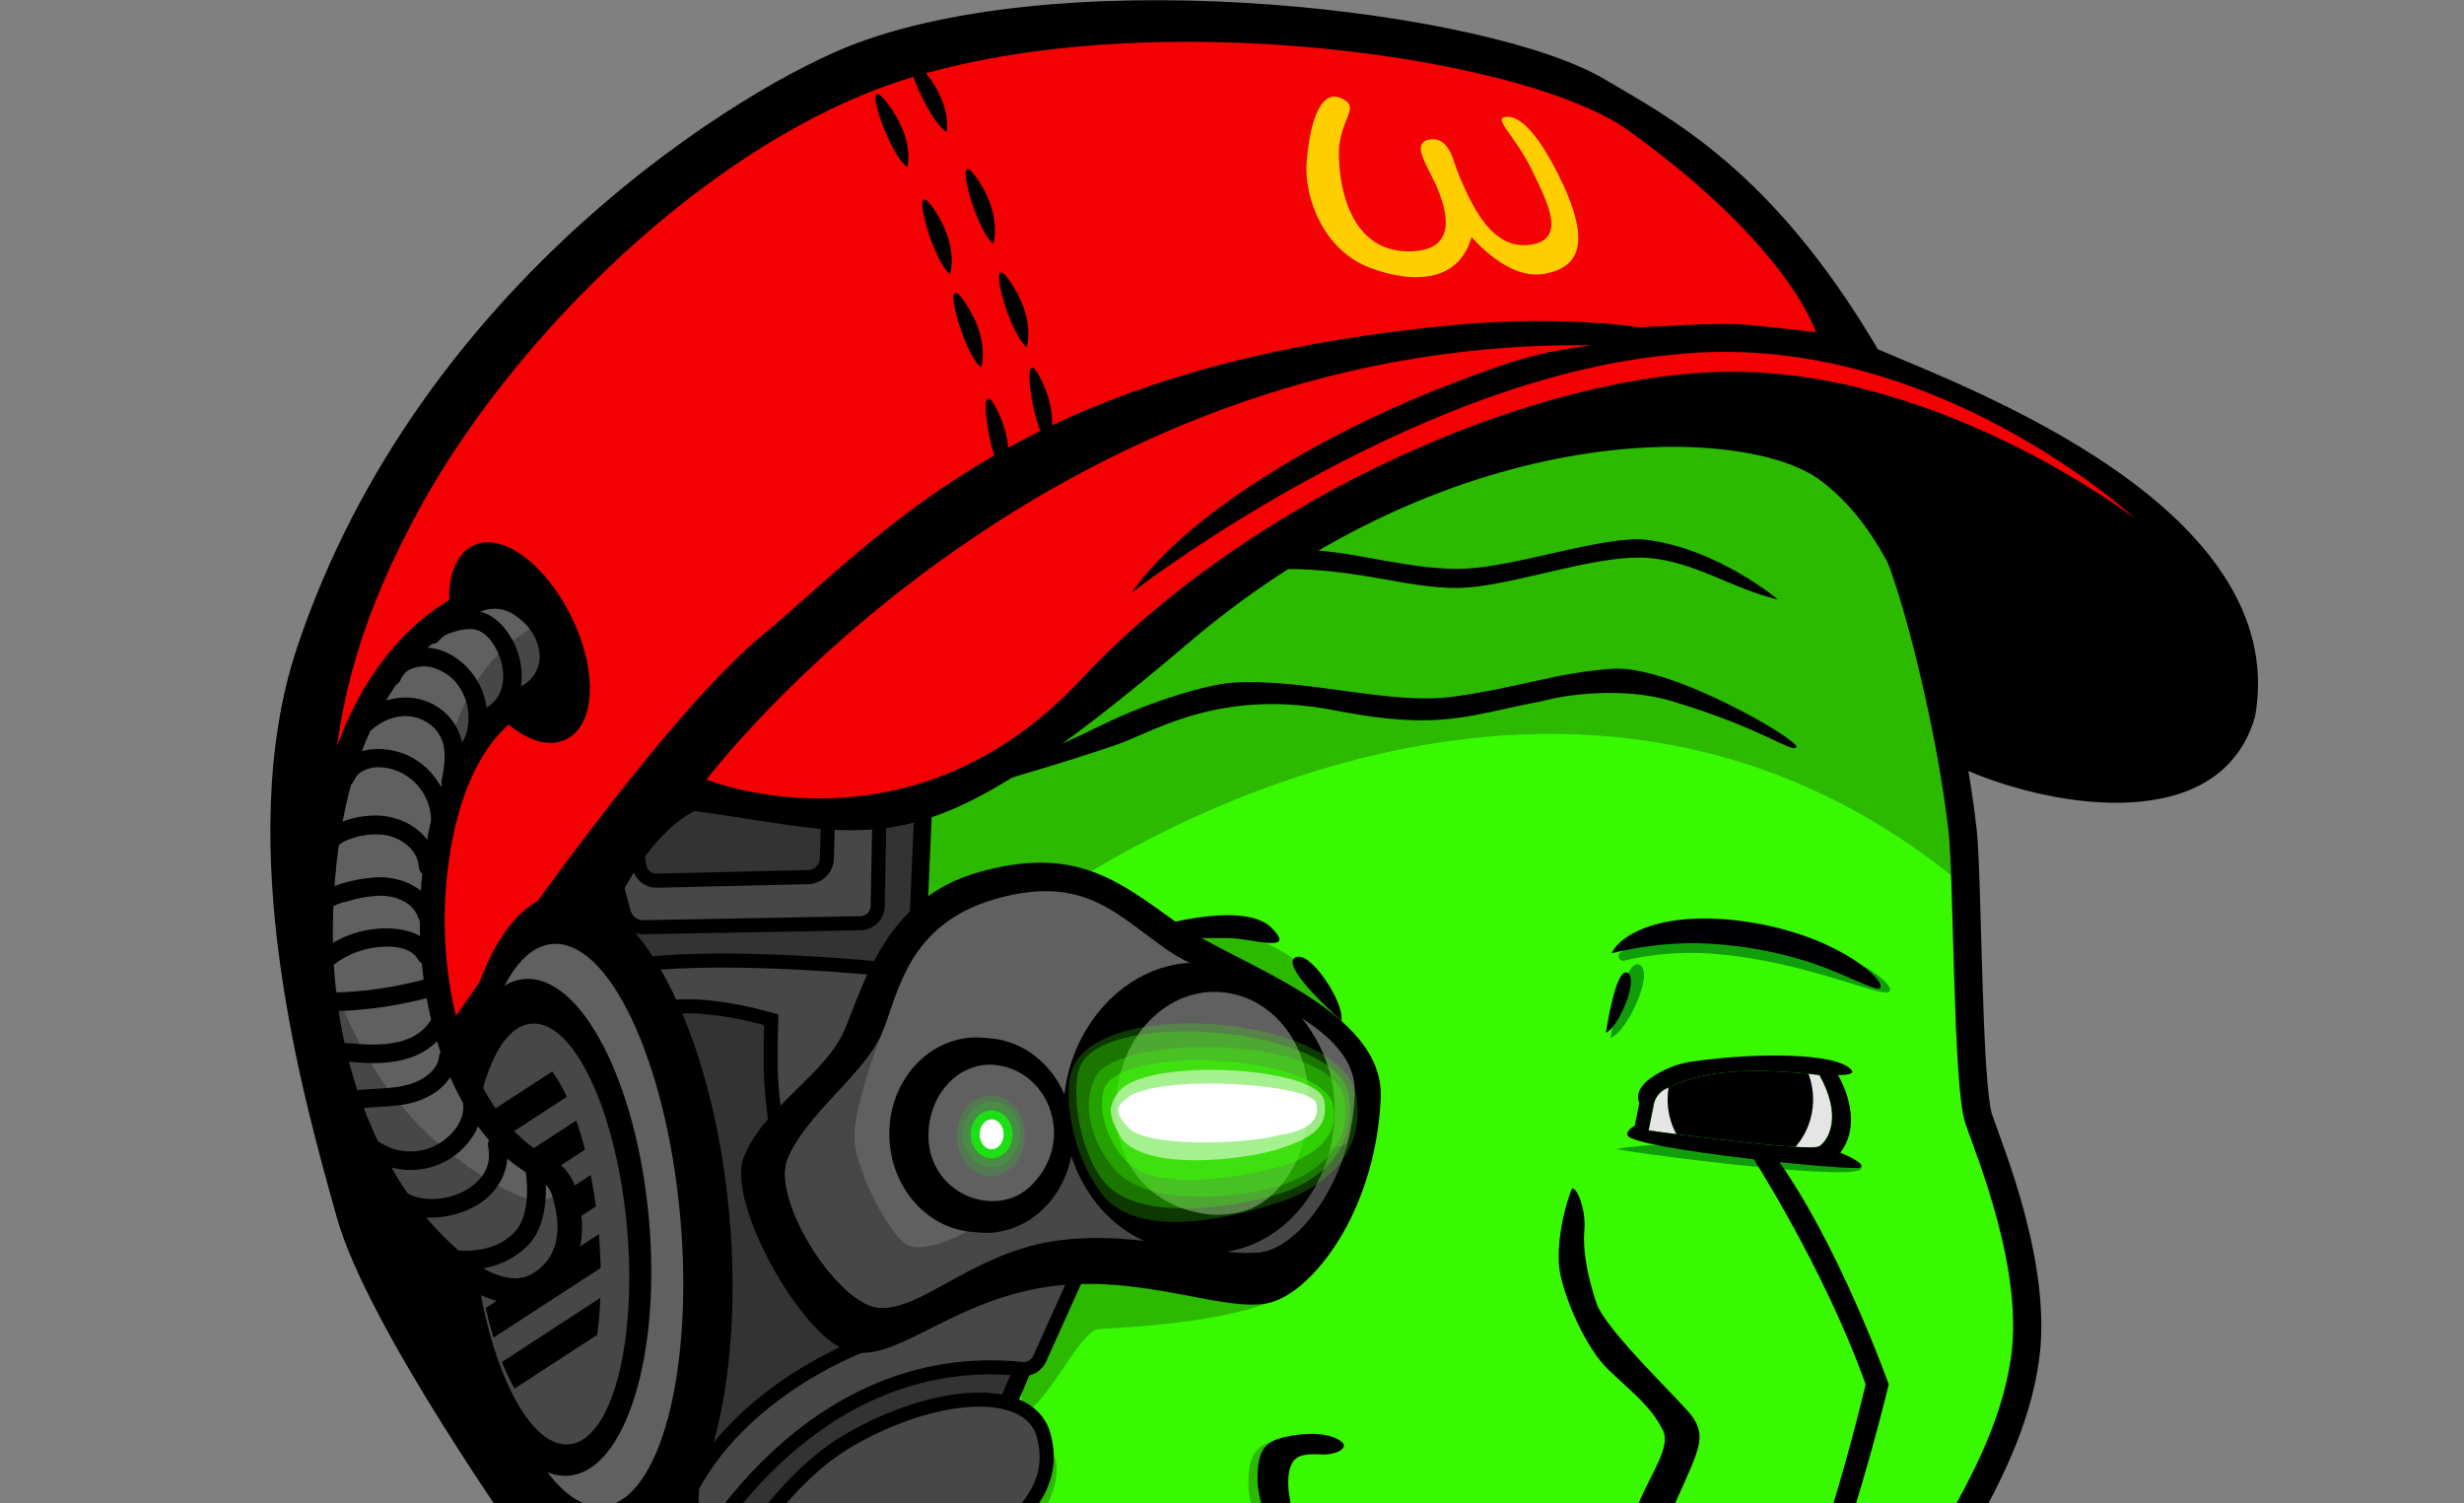 <svg width="700" height="427" viewBox="0 0 700 427" fill="none" xmlns="http://www.w3.org/2000/svg">
<rect x="0" y="0" width="700" height="427" fill="#808080" stroke="none"/>
<g clip-path="url(#clip0_209_192)">
<path d="M575.276 386.097C572.337 406.65 561.96 424.934 551.097 443.231C544.392 454.497 537.504 465.777 532.06 477.608C532.022 477.66 531.991 477.718 531.968 477.778C530.56 480.839 529.248 483.938 528.032 487.078C524.91 495.328 522.207 510.883 514.912 522.491C495.876 552.802 464.69 582.93 455.874 585.448C451.938 586.563 441.442 587.153 428.466 587.284C400.994 587.56 362.868 585.723 355.508 582.169C344.697 576.923 316.581 562.01 296.469 546.756C282.811 536.407 222.172 492.495 203.017 460.413C202.729 459.927 202.44 459.442 202.191 458.97C201.941 458.498 201.863 458.38 201.705 458.091C201.382 457.514 201.08 456.937 200.8 456.36C200.238 455.268 199.735 454.147 199.291 453.002C198.842 451.928 198.457 450.829 198.137 449.71C198.032 449.343 197.927 448.975 197.848 448.621C197.769 448.267 197.664 447.887 197.599 447.52C190.029 409.286 192.639 380.142 192.639 380.142L140.541 266.269L164.235 245.755L261.229 161.655L432.573 91.143C434.016 91.432 465.91 98.043 491.822 107.696C504.115 112.273 515.057 117.533 520.764 123.133C527.652 129.901 537.623 151.451 541.204 161.773V161.944C546.202 177.37 550.215 193.097 553.222 209.03V209.149C555.032 218.474 556.515 227.721 557.42 235.879C557.525 236.771 557.604 237.873 557.696 239.145C557.866 241.663 558.011 244.864 558.142 248.536C558.955 270.833 559.336 310.181 562.078 317.854C565.502 327.482 579.002 360.009 575.276 386.097Z" fill="#39F900"/>
<path d="M558.286 248.562L557.63 248.628L554.599 248.89C436.194 154.337 297.794 255.448 297.794 255.448L210.521 304.489L164.248 245.755L261.242 161.655L432.586 91.143C434.029 91.432 465.923 98.043 491.834 107.696L529.134 118.11L541.217 161.813V161.983C546.216 177.426 550.23 193.171 553.235 209.122V209.24C555.859 220.691 557.813 230.961 557.774 235.59V239.197C558.01 241.689 558.155 244.89 558.286 248.562Z" fill="#2BBA00"/>
<path d="M371.264 363.131C371.264 363.131 367.328 374.935 312.225 377.559C306.466 377.834 296.219 402.191 289.922 401.167L292.546 360.324C292.546 360.324 369.952 352.638 371.264 363.131Z" fill="#2BBA00"/>
<path d="M326.657 263.449C326.657 263.449 368.352 257.429 381.616 290.599C394.88 323.77 321.409 268.695 321.409 268.695L326.657 263.449Z" fill="#2BBA00"/>
<path d="M263.683 517.9C263.683 517.9 275.491 508.352 274.179 497.387C272.867 486.422 264.995 470.355 278.115 453.632C291.234 436.909 302.045 425.878 299.919 414.834C297.794 403.791 265.336 431.334 265.336 431.334L248.28 487.183L263.683 517.9Z" fill="#2BBA00"/>
<path d="M541.269 161.813C547.475 179.755 554.94 212.362 557.564 235.971C559.047 249.257 558.876 308.345 562.156 317.946C565.436 327.547 579.002 360.075 575.276 386.15C570.028 422.691 541.296 452.071 528.045 487.143C524.922 495.393 522.22 510.949 514.925 522.557C495.888 552.868 464.703 582.995 455.886 585.514C443.698 588.989 366.331 587.455 355.52 582.235C344.71 577.014 316.594 562.075 296.482 546.821C280.869 535.017 203.909 479.326 197.611 447.585C190.041 409.352 192.652 380.208 192.652 380.208L140.554 266.335L261.255 161.682L432.599 91.17C432.769 91.301 506.594 108.483 520.842 123.173C527.546 130.033 537.688 151.425 541.269 161.813Z" stroke="black" stroke-width="8" stroke-miterlimit="10" stroke-linecap="round"/>
<path d="M262.45 226.921C264.063 228.35 308.29 214.92 318.786 210.985C328.665 207.247 347.649 195.626 379.136 201.804C409.443 207.758 417.184 203.115 438.175 199.18C444.617 197.37 461.03 195.023 474.91 199.18C501.15 207.05 508.759 213.897 510.334 212.296C511.908 210.696 474.714 188.687 457.855 189.999C440.996 191.311 432.927 195.062 413.248 197.869C394.88 200.492 371.265 192.622 350.273 193.934C343.254 194.367 326.907 199.18 313.538 205.738C281.827 221.294 261.361 225.95 262.45 226.921Z" fill="black"/>
<path d="M302.019 174.68C302.019 174.68 345.957 161.104 368.286 161.682C390.616 162.259 404.156 168.699 419.821 166.613C435.486 164.528 455.244 157.432 468.364 158.521C481.706 159.649 491.769 167.151 505.099 170.325C505.099 170.325 488.043 155.897 467.695 153.353C456.503 151.963 431.733 160.672 416.921 161.524C402.109 162.377 385.04 156.658 371.934 156.278C357.436 155.74 328.77 160.016 302.019 174.68Z" fill="black"/>
<path d="M263.774 195.088L260.494 270.781L304.813 354.094C304.813 354.094 281.814 412.014 271.554 430.023C262.685 445.592 229.742 488.206 229.742 488.206C229.742 488.206 191.944 467.036 188.244 397.902C184.544 328.767 189.189 273.561 170.677 255.396C152.165 237.23 203.962 211.654 203.962 211.654L263.774 195.088Z" fill="#333333" stroke="black" stroke-width="5" stroke-miterlimit="10"/>
<path d="M296.482 407.725C303.042 431.806 270.846 439.374 264.994 458.878C257.123 485.11 274.178 499.538 261.059 511.342C253.331 518.294 232.72 501.886 219.075 485.11C212.015 476.373 206.269 466.652 202.02 456.255C202.02 456.255 217.422 422.809 241.379 409.037C266.044 394.859 292.546 393.298 296.482 407.725Z" fill="#474747" stroke="black" stroke-width="4" stroke-miterlimit="10"/>
<path d="M196.772 422.153C196.102 423.373 196.772 444.45 196.772 444.45C196.772 444.45 228.351 382.569 290.276 388.917C291.327 389.026 292.387 388.801 293.303 388.274C294.22 387.746 294.946 386.943 295.379 385.979L305.665 363.131L250.562 275.253C250.562 275.253 209.524 270.964 182.34 273.942L186.276 287.058C186.276 287.058 195.46 283.123 219.075 289.681C219.075 289.681 218.786 301.722 219.075 306.732C220.387 329.029 228.259 356.573 228.259 356.573L246.626 381.493C246.626 381.493 212.515 393.298 196.772 422.153Z" fill="#474747" stroke="black" stroke-width="4" stroke-miterlimit="10"/>
<path d="M236.131 196.557C236.131 196.557 250.563 193.698 250.563 193.16C250.563 192.622 249.632 241.689 249.343 257.429C249.316 258.71 248.794 259.93 247.887 260.835C246.979 261.74 245.757 262.258 244.476 262.282L182.813 263.423C181.544 263.449 180.304 263.05 179.288 262.289C178.273 261.529 177.542 260.45 177.211 259.226L174.469 249.021L179.717 234.594L181.632 246.123C181.828 247.291 182.442 248.348 183.359 249.098C184.276 249.848 185.434 250.24 186.618 250.202L229.663 249.179C231.05 249.126 232.364 248.547 233.338 247.561C234.313 246.574 234.876 245.253 234.911 243.867L236.131 196.557Z" fill="#474747" stroke="black" stroke-width="4" stroke-miterlimit="10"/>
<path d="M149.541 440.516C149.541 440.516 104.501 377.322 95.75 346.08C86.567 313.29 65.575 240.234 84.389 183.979C119.366 79.313 212.818 23.596 243.334 12.29C306.571 -11.241 423.074 3.108 455.729 22.455C474.386 33.511 503.328 48.044 533.49 99.236C558.103 109.912 651.213 143.962 640.652 203.522C631.035 237.269 584.132 229.754 558.877 218.907C550.362 215.234 548.302 159.399 516.893 136.276C495.797 120.759 414.048 117.69 337.56 182.72C261.072 247.749 251.875 238.017 197.402 230.396C197.402 230.396 158.305 245.65 156.101 357.884C155.694 378.66 194.148 435.269 149.541 440.516Z" fill="black"/>
<path d="M515.883 94.396C515.883 94.396 508.588 70.145 462.643 37.079C431.523 14.69 313.616 -1.076 245.669 26.717C194.804 47.48 144.503 98.278 119.247 144.395C87.694 201.987 89.072 244.627 106.128 323.324C106.128 323.324 178.352 212.362 216.202 180.792C252.596 150.428 291.063 103.013 416.029 92.075C432.625 90.632 453.197 91.025 465.766 93.019C465.766 93.019 485.17 91.786 492.831 92.088C499.194 92.298 515.883 94.396 515.883 94.396Z" fill="#F30103"/>
<path d="M200.708 221.478C200.708 221.478 295.039 96.101 452.2 98.095C436.05 100.167 428.466 102.895 413.248 108.68C379.792 121.258 338.465 144.316 321.409 168.423C321.409 168.423 399.524 107.761 474.91 100.81C547.712 92.534 606.882 147.569 606.882 147.569C606.882 147.569 552.526 105.597 492.176 105.597C436.863 105.624 355.521 141.221 306.978 193.16C258.435 245.1 200.708 221.478 200.708 221.478Z" fill="#F30103"/>
<path d="M427.994 33.197C423.73 33.472 430.395 38.246 435.433 48.779C439.566 57.409 445.338 68.243 434.515 69.555C424.019 70.866 418.548 59.166 414.914 50.851C414.129 49.032 413.446 47.171 412.867 45.277C411.857 42.129 409.876 39.519 407.16 39.558C401.256 39.65 404.313 44.949 405.402 47.428C406.491 49.907 419.06 70.551 401.335 71.391C380.133 72.401 380.055 45.08 380.448 41.499C381.511 32.698 386.536 30.246 380.789 27.819C374.479 25.196 371.868 37 371.199 46.182C370.464 56.32 376.132 71.194 389.199 76.073C402.056 80.887 414.56 79.929 418.063 67.299C418.063 67.299 428.283 79.772 438.779 77.791C448.566 75.968 452.489 69.24 442.715 49.618C434.239 32.712 429.136 33.131 427.994 33.197Z" fill="#FFCE00"/>
<path d="M285.343 135.148C285.343 135.148 289.029 127.698 283.086 116.103C277.143 104.509 280.935 131.016 285.343 135.148Z" fill="black"/>
<path d="M297.794 126.399C297.794 126.399 301.467 118.963 295.537 107.355C289.607 95.747 293.32 122.333 297.794 126.399Z" fill="black"/>
<path d="M278.731 104.364C278.731 104.364 281.433 96.495 274.047 85.753C266.66 75.011 273.771 100.81 278.731 104.364Z" fill="black"/>
<path d="M291.654 98.593C291.654 98.593 294.356 90.724 286.97 79.995C279.583 69.266 286.681 95.039 291.654 98.593Z" fill="black"/>
<path d="M282.181 69.213C282.181 69.213 284.896 61.344 277.51 50.602C270.124 39.86 277.221 65.659 282.181 69.213Z" fill="black"/>
<path d="M268.93 37.486C268.93 37.486 270.675 29.445 262.003 19.517C253.331 9.588 263.486 34.495 268.93 37.486Z" fill="black"/>
<path d="M269.888 77.87C269.888 77.87 272.591 70 265.204 59.258C257.818 48.516 264.916 74.289 269.888 77.87Z" fill="black"/>
<path d="M257.778 47.454C257.778 47.454 260.009 39.505 251.98 29.17C243.95 18.835 252.57 44.188 257.778 47.454Z" fill="black"/>
<path d="M516.894 305.42C516.894 305.42 497.726 302.797 485 305.42C480.741 306.165 476.621 307.558 472.785 309.552C471.904 310.089 471.162 310.826 470.62 311.703C470.077 312.581 469.749 313.574 469.663 314.601L468.351 321.16C468.351 321.16 514.27 327.468 516.894 325.632C519.518 323.796 523.453 317.225 516.894 305.42Z" fill="#E5E5E5"/>
<path d="M494.419 333.016C505.832 333.016 515.083 323.768 515.083 312.359C515.083 300.95 505.832 291.701 494.419 291.701C483.007 291.701 473.756 300.95 473.756 312.359C473.756 323.768 483.007 333.016 494.419 333.016Z" fill="black"/>
<path d="M543.133 266.072C526.077 241.152 428.991 210.985 422.431 314.602C421.933 322.563 431.379 377.165 484.094 378.87C565.436 381.493 560.188 290.993 543.133 266.072ZM516.893 325.632C514.269 327.468 468.35 321.16 468.35 321.16L469.662 314.602C469.749 313.574 470.077 312.581 470.619 311.703C471.162 310.826 471.904 310.089 472.785 309.552C476.621 307.558 480.74 306.165 484.999 305.42C497.725 302.797 516.893 305.42 516.893 305.42C523.453 317.225 519.517 323.783 516.893 325.632Z" fill="#39F900"/>
<path d="M459.167 326.406C463.945 325.661 468.765 325.223 473.599 325.094C493.698 324.701 526.327 327.088 528.702 331.652C531.076 336.217 466.527 328.059 459.167 326.406Z" fill="#109E0A"/>
<path d="M522.81 327.468C530.013 318.051 522.141 305.42 522.141 305.42C522.141 305.42 527.14 305.525 526.077 304.109C522.141 298.862 498.027 299.125 481.47 301.485C476.708 302.036 472.179 303.847 468.35 306.732C463.877 310.313 465.726 313.29 465.726 313.29L464.415 319.848C464.415 319.848 461.791 321.159 462.394 322.589C463.995 326.406 527.389 332.964 528.701 331.652C530.013 330.341 522.81 327.468 522.81 327.468ZM516.893 325.632C514.269 327.468 468.35 321.159 468.35 321.159L469.662 314.601C469.749 313.574 470.077 312.581 470.619 311.703C471.162 310.826 471.904 310.089 472.785 309.552C476.621 307.558 480.74 306.165 484.999 305.42C497.726 302.797 516.893 305.42 516.893 305.42C523.453 317.225 519.517 323.783 516.893 325.632Z" fill="black"/>
<path d="M457.539 294.927C457.539 294.927 461.16 272.119 465.687 274.06C470.213 276.001 462.354 293.078 457.539 294.927Z" fill="#109E0A"/>
<path d="M456.228 293.406C456.228 293.406 458.943 274.702 462.328 276.355C465.713 278.008 459.835 291.898 456.228 293.406Z" fill="#000002"/>
<path d="M381.064 289.957C381.064 289.957 363.785 274.899 367.826 272.106C371.867 269.312 382.074 284.894 381.064 289.957Z" fill="#000002"/>
<path d="M460.386 270.571C460.124 270.762 459.941 271.044 459.874 271.361C459.807 271.679 459.86 272.01 460.024 272.291C460.187 272.572 460.449 272.782 460.758 272.881C461.067 272.98 461.402 272.961 461.698 272.827C469.459 271.052 477.432 270.39 485.379 270.86C511.697 272.63 533.922 283.32 536.625 281.811C539.328 280.303 526.601 269.351 500.493 264.761C479.003 261.114 465.897 265.534 460.386 270.571Z" fill="#109E0A"/>
<path d="M457.854 270.807C465.583 268.909 473.512 267.948 481.47 267.948C491.236 268.122 500.939 269.564 510.333 272.237C521.892 275.424 532.493 281.588 533.949 280.801C536.573 279.372 523.453 266.531 498.526 262.242C473.598 257.953 460.478 265.102 457.854 270.807Z" fill="#000002"/>
<path d="M330.593 262.662C330.593 262.662 353.893 256.104 361.267 263.619C368.64 271.135 355.52 266.505 348.96 266.505H334.529L330.593 262.662Z" fill="#000002"/>
<path d="M497.213 327.718C497.213 327.718 518.205 360.101 530.012 393.298C530.012 393.298 515.581 456.478 490.653 505.611C490.653 505.611 495.901 540.132 495.901 545.444L501.149 538.807C501.149 538.807 498.525 517.559 497.213 508.26C497.213 508.26 521.537 455.074 536.572 393.298C536.572 393.298 522.141 352.638 503.773 327.718H497.213Z" fill="black"/>
<path d="M211.204 329.029C206.547 341.385 226.659 377.952 239.858 383.356C253.056 388.76 268.315 370.358 296.483 365.754C324.651 361.15 349.722 374.175 362.081 369.689C374.44 365.203 390.866 342.854 392.257 311.978C393.398 286.625 351.139 274.034 334.687 262.373C318.235 250.713 305.666 239.565 277.092 248.077C251.876 255.579 245.499 279.188 240.068 292.304C234.636 305.42 216.675 314.602 211.204 329.029Z" fill="black"/>
<path d="M382.758 324.95C378.572 340.243 369.113 352.113 360.677 355.117C349.761 358.934 321.318 347.247 296.39 351.182C271.463 355.117 258.684 375.512 246.968 370.856C235.253 366.2 219.588 340.191 223.681 329.514C228.483 317.08 245.656 305.092 250.445 293.839C250.498 293.716 250.55 293.585 250.603 293.445C255.26 282.166 257.753 262.596 282.746 255.409C308.041 248.182 317.264 259.973 331.853 270.033C346.442 280.093 385.644 288.92 384.883 310.693C384.734 315.512 384.021 320.297 382.758 324.95Z" fill="#606060"/>
<path d="M382.757 324.95C378.572 340.243 369.113 352.113 360.677 355.117C349.761 358.881 324.034 348.703 299.106 352.638C274.179 356.573 258.737 375.499 247.021 370.817C235.305 366.134 219.64 340.086 223.733 329.475C228.535 317.041 245.709 305.053 250.498 293.799C250.55 293.686 250.603 293.555 250.655 293.406C250.734 293.183 241.97 314.89 242.783 324.268C243.597 333.646 253.279 352.035 258.199 353.858C265.415 356.481 279.623 346.998 279.623 346.998C279.623 346.998 294.672 346.841 305.194 320.176L311.15 333.843C311.15 333.843 335.553 350.513 341.155 350.71C346.757 350.907 365.571 343.588 368.824 338.512C372.078 333.436 370.91 331.311 377.693 326.511L382.757 324.95Z" fill="#474747"/>
<path d="M283.06 302.6C291.916 303.61 299.093 311.178 299.434 321.383C299.527 326.629 297.607 331.712 294.068 335.587C292.65 337.328 290.867 338.735 288.844 339.71C286.822 340.684 284.61 341.202 282.365 341.227C279.967 341.276 277.583 340.85 275.35 339.975C273.117 339.1 271.079 337.793 269.352 336.128C267.626 334.463 266.246 332.474 265.291 330.274C264.336 328.075 263.825 325.708 263.787 323.311C263.42 312.109 271.056 302.771 280.843 302.469C281.584 302.461 282.325 302.504 283.06 302.6ZM282.05 295.059C280.974 294.941 278.009 294.678 276.894 294.718C263 295.137 252.15 307.834 252.662 323.153C253.121 337.2 263.026 348.52 275.425 349.923C276.5 350.041 279.466 350.303 280.581 350.264C294.474 349.844 305.324 337.148 304.826 321.828C304.354 307.781 294.422 296.462 282.05 295.059Z" fill="black"/>
<path d="M347.78 281.956C362.212 283.582 372.708 297.577 371.711 314.746C371.173 323.927 369.087 330.656 363.668 337.043C358.42 343.195 352.897 345.031 345.55 345.136C344.764 345.138 343.979 345.081 343.202 344.965C328.77 343.326 317.29 332.833 316.962 315.677C316.66 297.197 329.098 281.995 344.697 281.785C345.727 281.783 346.757 281.84 347.78 281.956ZM344.172 274.427C342.86 274.283 338.544 273.575 337.193 273.588C317.802 275.162 302.544 293.878 302.137 314.969C302.478 335.955 316.647 353.123 334.543 355.156C335.855 355.301 342.755 355.996 344.107 355.97C363.786 355.707 379.53 337.174 379.163 314.602C378.822 293.616 362.107 276.46 344.172 274.427Z" fill="black"/>
<path d="M176.757 443.134C198.298 441.182 211.917 397.223 207.177 344.949C202.436 292.675 181.132 251.881 159.591 253.833C138.051 255.785 124.432 299.744 129.172 352.018C133.912 404.293 155.217 445.087 176.757 443.134Z" fill="black"/>
<path d="M171.315 427.952C187.407 426.496 197.216 389.553 193.223 345.438C189.231 301.322 172.948 266.739 156.856 268.195C140.763 269.651 130.955 306.593 134.947 350.709C138.94 394.825 155.222 429.407 171.315 427.952Z" fill="#606060"/>
<path d="M161.667 419.227C177.716 417.772 187.863 385.013 184.33 346.056C180.797 307.099 164.923 276.698 148.875 278.152C132.826 279.607 122.679 312.366 126.212 351.323C129.744 390.28 145.618 420.681 161.667 419.227Z" fill="black"/>
<path d="M161.68 410.342C173.725 409.259 181.081 381.623 178.111 348.616C175.141 315.609 162.97 289.729 150.925 290.813C138.88 291.896 131.524 319.531 134.494 352.538C137.464 385.546 149.635 411.425 161.68 410.342Z" fill="#474747"/>
<path d="M169.667 379.211C167.765 393.337 163.291 402.82 157.256 403.397C153.451 403.725 149.62 400.407 146.183 394.491C144.814 392.062 143.613 389.543 142.588 386.95C141.748 384.799 140.935 382.49 140.2 380.038C139.465 377.585 138.652 374.568 137.97 371.604C137.432 369.191 136.933 366.672 136.5 364.075C136.028 361.137 135.595 358.107 135.28 354.999C135.188 354.16 135.097 353.346 135.031 352.507C134.874 350.71 134.742 348.913 134.637 347.156C134.454 343.811 134.375 340.598 134.414 337.423C134.454 334.249 134.572 331.495 134.782 328.701C135.057 325.08 135.53 321.476 136.199 317.907C138.416 306.496 142.535 299.046 147.823 298.6C150.906 298.338 154.028 300.476 156.902 304.437C158.501 306.696 159.881 309.102 161.021 311.624C162.042 313.815 162.94 316.062 163.711 318.353C164.616 320.976 165.442 323.691 166.203 326.616C166.781 328.924 167.332 331.325 167.817 333.83C168.394 336.689 168.88 339.679 169.287 342.749C169.588 344.952 169.851 347.221 170.047 349.503C170.047 349.897 170.113 350.29 170.139 350.684C170.415 353.937 170.585 357.124 170.651 360.219C170.717 363.144 170.651 365.99 170.651 368.731C170.428 372.443 170.113 375.945 169.667 379.211Z" fill="#474747"/>
<path d="M169.286 342.736L136.487 364.075C136.014 361.137 135.581 358.108 135.267 354.999L167.804 333.83C168.394 336.676 168.879 339.666 169.286 342.736Z" fill="black"/>
<path d="M170.651 360.206L140.213 380.024C139.386 377.401 138.665 374.555 137.982 371.591L170.152 350.605C170.414 353.95 170.532 357.111 170.651 360.206Z" fill="black"/>
<path d="M169.667 379.211L146.183 394.491C144.814 392.063 143.613 389.543 142.588 386.95L170.533 368.732C170.432 372.238 170.143 375.736 169.667 379.211Z" fill="black"/>
<path d="M166.203 326.603L134.637 347.142C134.454 343.798 134.375 340.584 134.414 337.41L163.711 318.34C164.616 320.91 165.442 323.678 166.203 326.603Z" fill="black"/>
<path d="M161.021 311.611L134.781 328.662C135.056 325.041 135.529 321.437 136.198 317.868L156.901 304.397C158.501 306.665 159.88 309.081 161.021 311.611Z" fill="black"/>
<path d="M162.662 175.926C169.891 191.166 169.077 206.092 160.707 210.106C152.336 214.12 139.715 204.951 132.46 189.711C125.205 174.47 126.149 158.914 134.52 154.94C142.89 150.966 155.459 160.698 162.662 175.926Z" fill="black"/>
<path d="M147.613 171.453C150.105 172.895 152.23 174.893 153.822 177.291C155.415 179.689 156.433 182.422 156.797 185.277C157.063 187.9 156.514 190.541 155.225 192.841C153.937 195.141 151.97 196.988 149.594 198.131C141.394 202.066 128.511 213.464 124.142 243.644C118.303 283.936 132.774 321.212 154.553 331.875C155.924 332.562 157.141 333.521 158.129 334.694C159.117 335.866 159.856 337.228 160.3 338.696C162.478 345.765 164.236 358.16 153.228 364.81C137.235 374.45 115.181 345.136 110.878 338.014C106.05 330.026 86.554 299.977 91.985 246.044C97.089 195.455 121.203 176.66 135.044 170.535C137.053 169.643 139.251 169.26 141.444 169.42C143.636 169.581 145.755 170.279 147.613 171.453Z" fill="#474747"/>
<path d="M135.017 170.535C135.017 170.535 117.804 178.313 108.607 193.934C99.411 209.555 88.718 245.834 89.636 255.999C90.555 266.164 97.193 303.466 127.5 327.285C157.806 351.104 159.341 336.466 159.341 336.466C159.341 336.466 141.735 324.504 135.621 313.014C129.507 301.525 122.265 265.128 123.223 251.5C124.181 237.873 122.042 195.678 150.538 178.746C150.538 178.772 149.384 166.862 135.017 170.535Z" fill="#606060"/>
<path d="M146.261 370.266C140.843 370.266 133.89 367.84 125.27 360.377C118.538 354.353 112.651 347.449 107.768 339.85L107.309 339.089C91.185 312.647 84.809 281.169 88.39 245.755C93.953 190.563 121.806 172.555 133.535 167.374C136.079 166.238 138.865 165.748 141.644 165.95C144.423 166.151 147.109 167.037 149.463 168.528C155.8 172.581 159.526 178.26 160.234 184.976C160.574 188.322 159.874 191.692 158.231 194.628C156.588 197.564 154.081 199.922 151.05 201.384C144.11 204.742 131.83 214.749 127.566 244.221C122.2 281.195 134.716 318.327 156.036 328.767C157.842 329.664 159.446 330.922 160.748 332.463C162.05 334.003 163.023 335.794 163.606 337.725C167.712 351.117 164.564 362.108 154.973 367.892C152.342 369.467 149.328 370.288 146.261 370.266ZM140.489 172.948C139.097 172.947 137.721 173.238 136.448 173.801C125.952 178.457 100.67 194.905 95.488 246.398C92.064 280.29 98.112 310.247 113.397 335.404L113.882 336.191C118.377 343.163 123.787 349.502 129.967 355.038C136.054 360.285 144.7 365.793 151.365 361.78C159.945 356.534 159.106 346.933 156.902 339.732C156.597 338.725 156.092 337.791 155.415 336.986C154.738 336.181 153.905 335.522 152.966 335.049C128.642 323.153 114.735 283.635 120.599 243.145C125.336 210.434 139.807 198.905 148.02 194.944C149.744 194.12 151.173 192.786 152.112 191.122C153.05 189.458 153.454 187.546 153.267 185.645C152.782 181.093 150.25 177.316 145.724 174.43C144.155 173.449 142.339 172.935 140.489 172.948Z" fill="black"/>
<path d="M91.631 277.024C95.239 273.025 100.068 270.332 105.367 269.364C109.395 268.603 116.401 268.381 118.736 272.551C120.403 275.542 124.981 272.866 123.315 269.928C119.904 263.842 111.507 263.2 105.394 264.065C98.66 265.016 92.467 268.28 87.879 273.299C85.596 275.817 89.335 279.582 91.631 277.05V277.024Z" fill="black"/>
<path d="M93.415 259.514C93.415 257.101 97.193 256.484 98.938 255.999C101.914 255.068 105.005 254.556 108.122 254.478C112.491 254.478 117.555 256.432 118.933 261.036C119.93 264.288 125.06 262.898 124.063 259.619C121.898 252.536 114.525 249.126 107.532 249.218C103.417 249.415 99.353 250.201 95.462 251.553C91.709 252.759 88.154 255.238 88.167 259.567C88.167 262.977 93.415 262.99 93.415 259.567V259.514Z" fill="black"/>
<path d="M94.976 243.132C94.451 240.627 97.495 239.04 99.411 238.371C102.385 237.27 105.568 236.849 108.726 237.138C113.554 237.689 118.657 241.138 118.998 246.319C119.235 249.703 124.548 249.729 124.246 246.319C123.669 237.833 116.204 232.325 108.148 231.734C100.801 231.21 87.747 234.699 89.781 244.496C90.476 247.841 95.593 246.424 94.897 243.08L94.976 243.132Z" fill="black"/>
<path d="M124.994 181.684C125.848 180.74 126.962 180.069 128.196 179.755C129.878 179.127 131.649 178.769 133.444 178.693C136.907 178.693 139.124 181.133 140.725 183.939C143.756 189.278 144.346 197.279 138.39 200.899C135.477 202.669 138.14 207.26 141.014 205.476C142.883 204.316 144.479 202.764 145.691 200.928C146.903 199.091 147.702 197.014 148.033 194.839C148.693 189.827 147.544 184.744 144.792 180.503C142.168 176.332 138.232 173.197 133.142 173.407C128.511 173.591 123.249 175.165 120.416 179.021C120.237 179.316 120.118 179.644 120.066 179.985C120.014 180.326 120.03 180.674 120.113 181.01C120.196 181.345 120.344 181.66 120.549 181.938C120.754 182.215 121.012 182.45 121.308 182.628C121.919 182.971 122.64 183.063 123.319 182.884C123.997 182.705 124.579 182.27 124.942 181.67L124.994 181.684Z" fill="black"/>
<path d="M113.856 192.937C114.958 189.947 118.881 189.002 121.728 189.383C125.128 189.996 128.157 191.905 130.177 194.708C132.215 197.568 133.245 201.024 133.105 204.533C132.965 208.042 131.662 211.405 129.403 214.093C127.146 216.638 130.885 220.402 133.155 217.844C135.709 214.93 137.416 211.373 138.091 207.558C138.766 203.743 138.384 199.816 136.986 196.203C134.218 189.278 127.133 183.362 119.34 184.031C117.04 184.124 114.816 184.88 112.937 186.209C111.058 187.538 109.605 189.383 108.752 191.52C108.557 192.188 108.636 192.906 108.971 193.516C109.305 194.126 109.868 194.578 110.537 194.773H110.602C111.28 194.945 111.998 194.848 112.607 194.504C113.215 194.159 113.667 193.593 113.869 192.924L113.856 192.937Z" fill="black"/>
<path d="M104.934 207.968C109.054 203.784 115.548 201.895 120.875 204.951C123.231 206.235 124.995 208.385 125.795 210.945C126.818 214.434 126.123 218.185 125.506 221.674C125.335 222.352 125.431 223.07 125.776 223.678C126.12 224.287 126.686 224.739 127.356 224.94C127.687 225.037 128.033 225.067 128.376 225.03C128.718 224.992 129.05 224.888 129.352 224.722C129.654 224.556 129.921 224.333 130.137 224.064C130.352 223.796 130.513 223.487 130.61 223.156V223.091C131.423 218.526 132.263 213.634 130.767 209.109C129.527 205.401 126.95 202.287 123.538 200.374C116.165 196.124 106.955 198.328 101.169 204.217C98.768 206.656 102.481 210.421 104.921 207.968H104.934Z" fill="black"/>
<path d="M100.789 221.478C101.563 219.3 104.2 218.29 106.325 218.028C109.116 217.79 111.914 218.383 114.368 219.733C117.086 221.195 119.303 223.439 120.73 226.176C122.157 228.912 122.729 232.014 122.371 235.079C122.371 235.775 122.647 236.442 123.139 236.934C123.632 237.426 124.299 237.702 124.995 237.702C125.683 237.679 126.338 237.395 126.825 236.908C127.312 236.421 127.596 235.767 127.619 235.079C127.998 230.864 127.067 226.636 124.954 222.969C122.841 219.303 119.648 216.377 115.811 214.592C108.989 211.496 98.467 211.772 95.554 220.061C95.359 220.729 95.438 221.447 95.772 222.057C96.107 222.667 96.67 223.119 97.338 223.314H97.404C98.082 223.489 98.802 223.394 99.411 223.049C100.02 222.704 100.472 222.136 100.671 221.464L100.789 221.478Z" fill="black"/>
<path d="M94.438 287.294C104.152 287.096 113.802 285.668 123.157 283.044C126.45 282.126 125.047 276.998 121.754 277.929C112.856 280.427 103.678 281.793 94.438 281.995C91.027 282.061 91.014 287.373 94.438 287.241V287.294Z" fill="black"/>
<path d="M97.311 301.485C103.163 302.036 109.211 302.548 114.957 300.961C119.953 299.708 124.29 296.611 127.093 292.291C128.878 289.366 124.286 286.704 122.501 289.668C117.358 298.102 105.708 297.026 97.311 296.226C96.615 296.226 95.948 296.502 95.456 296.994C94.964 297.486 94.688 298.153 94.688 298.849C94.707 299.539 94.99 300.194 95.478 300.682C95.966 301.17 96.622 301.453 97.311 301.472V301.485Z" fill="black"/>
<path d="M100.998 315.047C107.322 314.09 113.948 314.864 119.957 312.332C125.204 310.155 129.285 306.063 129.967 300.305C129.967 299.609 129.69 298.942 129.198 298.45C128.706 297.958 128.039 297.682 127.343 297.682C126.654 297.705 126 297.988 125.513 298.475C125.026 298.963 124.742 299.617 124.719 300.305C124.247 304.24 120.075 306.863 116.624 307.952C111.179 309.63 105.249 309.08 99.647 309.932C99.311 310.024 98.997 310.182 98.722 310.395C98.446 310.609 98.216 310.875 98.044 311.177C97.696 311.789 97.605 312.513 97.791 313.191C97.977 313.87 98.425 314.446 99.036 314.794C99.648 315.143 100.372 315.234 101.051 315.047H100.998Z" fill="black"/>
<path d="M131.305 312.241C133.01 318.104 127.815 323.717 122.803 325.881C120.062 327.033 117.055 327.398 114.118 326.934C111.182 326.471 108.433 325.198 106.18 323.258C103.556 321.028 99.83 324.766 102.428 327.009C105.526 329.749 109.35 331.534 113.44 332.151C117.53 332.768 121.711 332.189 125.479 330.485C132.656 327.206 138.796 319.009 136.421 310.811C135.464 307.532 130.334 308.922 131.305 312.214V312.241Z" fill="black"/>
<path d="M138.678 325.829C141.302 337.856 123.315 344.309 114.774 338.473C111.94 336.545 109.29 341.096 112.15 343.05C118.553 347.431 127.894 346.342 134.454 342.972C141.368 339.443 145.501 332.164 143.821 324.425C143.087 321.094 137.97 322.497 138.691 325.829H138.678Z" fill="black"/>
<path d="M132.394 360.678C130.272 360.69 128.156 360.47 126.083 360.022L127.395 354.868C127.5 354.868 138.875 357.491 146.051 350.212C151.522 344.637 149.292 332.452 149.266 332.321L154.513 331.324C154.632 331.928 157.308 346.355 149.882 353.937C147.57 356.178 144.83 357.93 141.825 359.088C138.82 360.247 135.612 360.787 132.394 360.678Z" fill="black"/>
<path d="M446.664 337.568C448.382 337.738 450.6 344.349 450.101 349.595C449.603 354.842 450.862 362.265 453.538 370.227C456.215 378.188 478.768 399.148 481.09 402.886C484.593 408.604 482.756 411.726 475.934 426.954C469.112 442.181 466.068 448.884 460.702 450.09C455.336 451.297 448.028 447.952 443.777 444.844C438.792 441.158 445.863 441.512 449.327 441.88C449.327 441.88 456.858 443.69 459.823 441.198C460.702 440.476 462.447 434.259 465.556 426.993C469.125 418.481 474.74 410.926 472.431 406.361C468.993 399.489 463.995 395.869 456.963 389.166C450.665 383.12 444.735 369.65 443.2 361.623C441.665 353.596 444.945 341.03 446.664 337.568Z" fill="black"/>
<path d="M384.056 445.251C385.368 449.041 377.93 453.737 371.015 453.028C364.101 452.32 360.52 441.867 358.683 437.158C357.253 433.59 354.629 426.849 354.629 421.419C354.629 412.814 357.187 410.283 363.393 409.037C371.986 407.319 376.972 409.378 378.69 411.096C380.409 412.815 377.378 411.66 373.889 411.66C370.496 412.207 367.364 413.814 364.941 416.251C362.317 419.464 363.393 427.386 364.941 431.728C368.378 441.368 373.521 445.119 376.972 445.473C380.422 445.828 383.191 442.863 384.056 445.251Z" fill="#2BBA00"/>
<path d="M386.68 443.939C387.992 447.729 380.553 452.425 373.639 451.717C366.725 451.008 363.144 440.555 361.307 435.846C359.877 432.279 357.253 425.537 357.253 420.107C357.253 411.503 359.641 409.312 365.846 408.066C374.44 406.348 379.596 408.066 381.314 409.785C383.033 411.503 379.596 413.221 376.158 413.221C374.203 413.221 369.507 412.578 367.565 414.939C364.941 418.153 366.017 426.075 367.565 430.416C371.002 440.056 376.145 443.808 379.596 444.162C383.046 444.516 385.814 441.552 386.68 443.939Z" fill="black"/>
<path opacity="0.72" d="M281.722 329.069C285.011 329.069 287.678 326.021 287.678 322.261C287.678 318.502 285.011 315.454 281.722 315.454C278.432 315.454 275.765 318.502 275.765 322.261C275.765 326.021 278.432 329.069 281.722 329.069Z" fill="#0DFF00"/>
<path opacity="0.15" d="M281.722 331.613C286.243 331.613 289.908 327.426 289.908 322.261C289.908 317.097 286.243 312.91 281.722 312.91C277.2 312.91 273.535 317.097 273.535 322.261C273.535 327.426 277.2 331.613 281.722 331.613Z" fill="#0DFF00"/>
<path opacity="0.15" d="M281.499 334.171C286.846 334.171 291.181 329.027 291.181 322.681C291.181 316.336 286.846 311.191 281.499 311.191C276.151 311.191 271.816 316.336 271.816 322.681C271.816 329.027 276.151 334.171 281.499 334.171Z" fill="#0DFF00"/>
<path d="M281.722 326.511C283.599 326.511 285.12 324.608 285.12 322.261C285.12 319.914 283.599 318.012 281.722 318.012C279.846 318.012 278.324 319.914 278.324 322.261C278.324 324.608 279.846 326.511 281.722 326.511Z" fill="white"/>
<path opacity="0.54" d="M378.664 313.854C375.476 300.043 321.357 296.528 314.155 308.411C311.793 312.346 312.987 322.406 319.914 329.895C328.639 339.312 354.563 333.698 362.081 331.862C369.953 329.947 381.144 324.57 378.664 313.854Z" fill="#39F900"/>
<path opacity="0.23" d="M385.276 311.336C381.485 288.684 313.774 282.926 304.866 303.138C301.953 309.696 303.79 326.747 312.842 338.945C324.047 354.133 356.033 344.191 365.19 340.939C374.702 337.568 388.189 328.609 385.276 311.336Z" fill="#39F900"/>
<path opacity="0.32" d="M381.879 312.162C378.376 293.524 314.85 293.616 310.914 306.732C308.29 312.083 308.198 321.579 316.162 331.652C326.107 344.244 355.062 339.522 363.393 336.899C372.065 334.276 384.581 326.524 381.879 312.162Z" fill="#39F900"/>
<path opacity="0.32" d="M383.072 310.667C379.569 292.029 314.942 286.271 306.978 302.64C304.354 307.991 305.666 325.514 313.538 335.587C323.483 348.179 353.75 342.145 362.081 339.522C376.513 335.587 385.775 325.016 383.072 310.667Z" fill="#39F900"/>
<path d="M373.889 313.29C372.275 307.86 328.625 304.922 320.098 311.978C317.474 314.116 315.755 315.782 321.41 321.16C329.281 326.406 357.305 324.544 363.393 322.471C372.577 321.16 375.109 317.408 373.889 313.29Z" fill="white"/>
<path opacity="0.53" d="M376.198 312.647C374.44 302.85 324.034 300.161 317.474 310.654C314.653 314.523 314.85 317.212 318.786 323.77C327.379 333.226 355.521 329.016 363.393 326.393C373.154 323.14 377.536 320.071 376.198 312.647Z" fill="white"/>
</g>
<defs>
<clipPath id="clip0_209_192">
<rect width="1212" height="1196" fill="white" transform="translate(-370)"/>
</clipPath>
</defs>
</svg>

